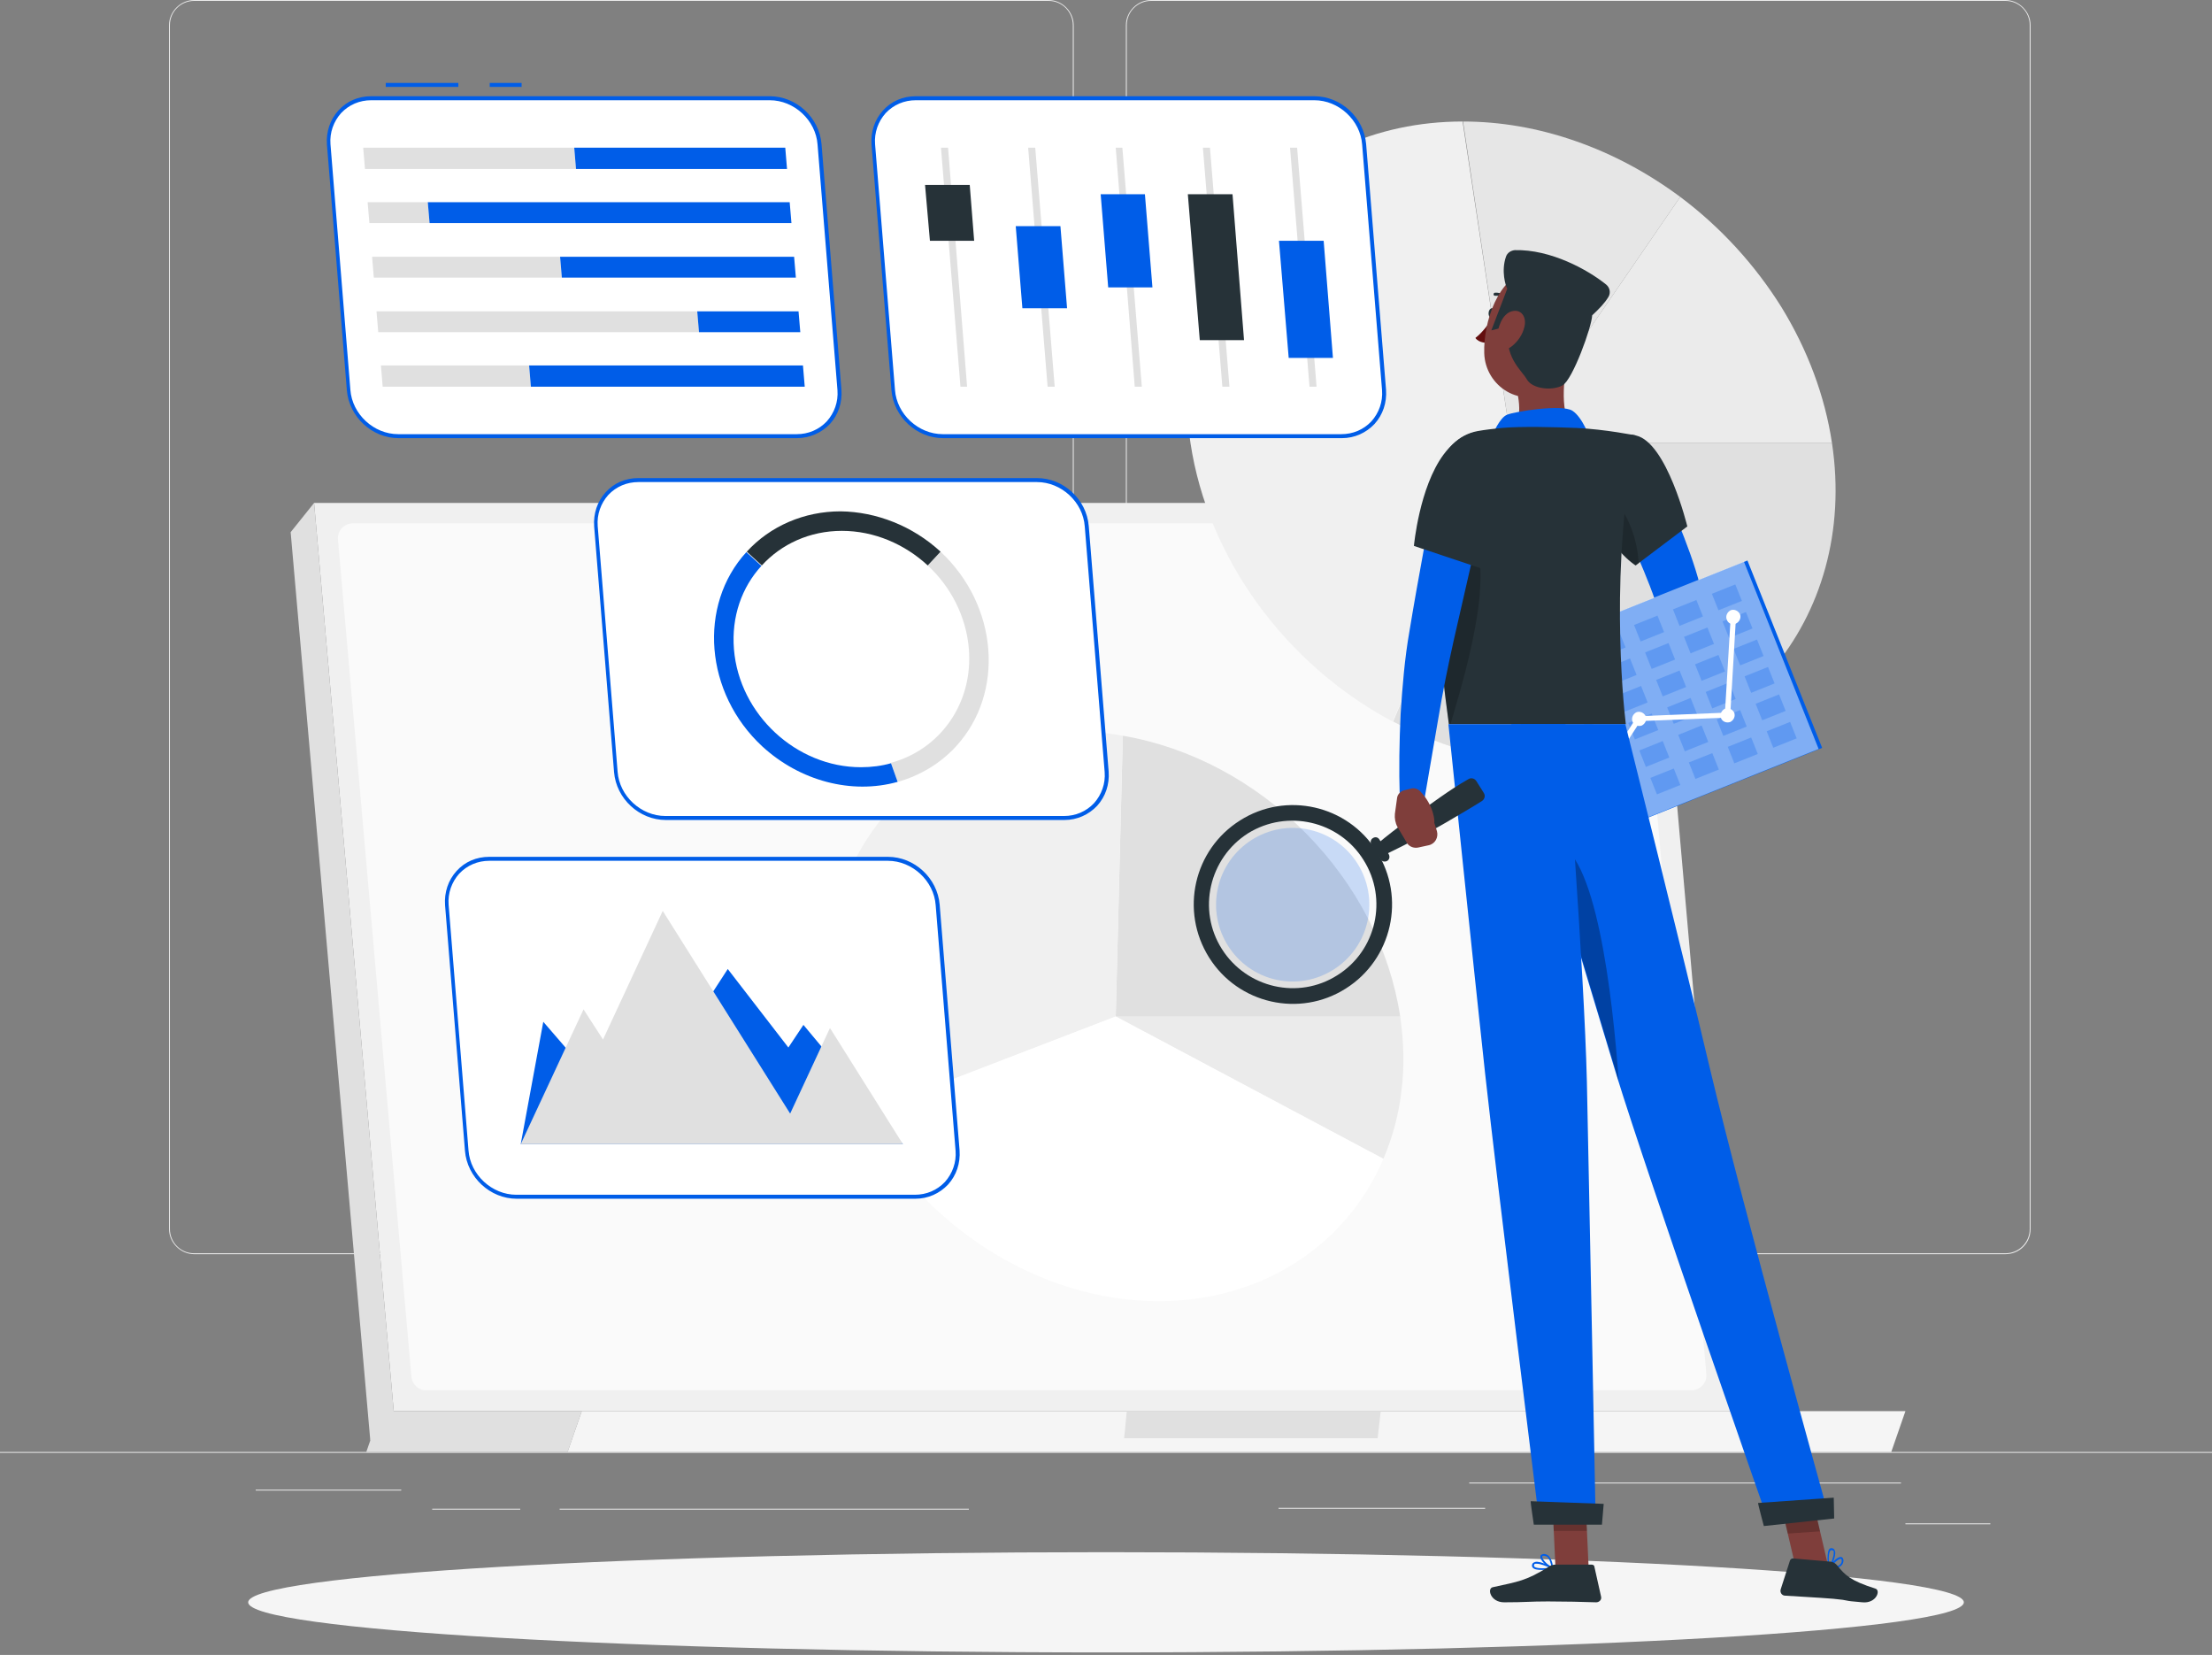 <svg width="123" height="92" viewBox="0 0 123 92" fill="none" xmlns="http://www.w3.org/2000/svg">
<rect x="0" y="0" width="123" height="92" fill="#808080" stroke="none"/>
<path d="M123 80.717H0V80.766H123V80.717Z" fill="#EBEBEB"/>
<path d="M105.706 82.418H81.696V82.468H105.706V82.418Z" fill="#EBEBEB"/>
<path d="M82.583 83.824H71.095V83.873H82.583V83.824Z" fill="#EBEBEB"/>
<path d="M110.675 84.686H105.952V84.736H110.675V84.686Z" fill="#EBEBEB"/>
<path d="M53.874 83.873H31.119V83.922H53.874V83.873Z" fill="#EBEBEB"/>
<path d="M28.93 83.873H24.034V83.922H28.93V83.873Z" fill="#EBEBEB"/>
<path d="M22.312 82.813H14.219V82.862H22.312V82.813Z" fill="#EBEBEB"/>
<path d="M58.302 69.722H10.8C10.037 69.722 9.397 69.081 9.397 68.316V1.405C9.397 0.641 10.037 3.05176e-05 10.8 3.05176e-05H58.302C59.065 3.05176e-05 59.705 0.641 59.705 1.405V68.316C59.705 69.105 59.09 69.722 58.302 69.722ZM10.8 0.049C10.062 0.049 9.447 0.641 9.447 1.405V68.316C9.447 69.056 10.037 69.672 10.8 69.672H58.302C59.04 69.672 59.655 69.081 59.655 68.316V1.405C59.655 0.666 59.065 0.049 58.302 0.049H10.8Z" fill="#EBEBEB"/>
<path d="M111.511 69.722H64.009C63.246 69.722 62.606 69.081 62.606 68.316V1.405C62.606 0.641 63.246 3.05176e-05 64.009 3.05176e-05H111.511C112.274 3.05176e-05 112.913 0.641 112.913 1.405V68.316C112.913 69.105 112.298 69.722 111.511 69.722ZM64.009 0.049C63.271 0.049 62.656 0.641 62.656 1.405V68.316C62.656 69.056 63.246 69.672 64.009 69.672H111.511C112.249 69.672 112.864 69.081 112.864 68.316V1.405C112.864 0.666 112.274 0.049 111.511 0.049H64.009Z" fill="#EBEBEB"/>
<path d="M96.21 78.449H21.894L17.466 27.958H91.782L96.21 78.449Z" fill="#F0F0F0"/>
<path d="M20.59 80.076L21.894 78.449L17.466 27.958L16.162 29.585L20.59 80.076Z" fill="#E0E0E0"/>
<path d="M22.878 76.551L18.794 30.004C18.745 29.511 19.139 29.092 19.631 29.092H89.962C90.405 29.092 90.749 29.412 90.798 29.856L94.882 76.378C94.931 76.871 94.538 77.29 94.046 77.29H23.714C23.296 77.315 22.927 76.97 22.878 76.551Z" fill="#FAFAFA"/>
<path d="M32.348 78.449H21.155L20.368 80.717H31.561L32.348 78.449Z" fill="#E0E0E0"/>
<path d="M32.349 78.449H105.952L105.165 80.717H31.561L32.349 78.449Z" fill="#F5F5F5"/>
<path d="M62.656 78.449H76.777L76.605 79.953H62.509L62.656 78.449Z" fill="#E0E0E0"/>
<path d="M84.034 24.629H101.869C103.345 34.442 96.506 42.504 86.74 42.504C83.616 42.504 80.418 41.69 77.466 40.112L84.034 24.629Z" fill="#E0E0E0"/>
<path d="M84.034 24.629L93.431 10.946C95.67 12.623 97.589 14.718 99.065 17.085C100.516 19.452 101.476 22.016 101.869 24.629H84.034Z" fill="#EBEBEB"/>
<path d="M84.034 24.629L81.353 6.755C83.444 6.755 85.559 7.125 87.601 7.84C89.667 8.555 91.635 9.615 93.431 10.946L84.034 24.629Z" fill="#E6E6E6"/>
<path d="M84.034 24.629L77.441 40.112C71.463 36.932 67.158 31.015 66.198 24.629C64.722 14.817 71.561 6.755 81.328 6.755L84.034 24.629Z" fill="#F0F0F0"/>
<path d="M62.041 56.507H77.859C78.056 57.888 78.105 59.268 77.933 60.599C77.785 61.931 77.441 63.213 76.924 64.421L62.041 56.507Z" fill="#EBEBEB"/>
<path d="M62.041 56.507L62.435 40.901C66.198 41.542 69.79 43.465 72.619 46.325C75.448 49.185 77.293 52.784 77.859 56.507H62.041Z" fill="#E0E0E0"/>
<path d="M62.041 56.507L47.995 61.931C47.109 60.205 46.494 58.356 46.224 56.507C44.92 47.804 50.971 40.654 59.655 40.654C60.565 40.654 61.5 40.728 62.435 40.901L62.041 56.507Z" fill="#F0F0F0"/>
<path d="M62.041 56.507L76.924 64.421C74.833 69.327 70.06 72.335 64.427 72.335C57.785 72.335 51.217 68.144 47.994 61.906L62.041 56.507Z" fill="white"/>
<path d="M61.5 91.861C87.844 91.861 109.2 90.614 109.2 89.075C109.2 87.536 87.844 86.289 61.5 86.289C35.157 86.289 13.801 87.536 13.801 89.075C13.801 90.614 35.157 91.861 61.5 91.861Z" fill="#F5F5F5"/>
<path d="M59.188 45.462H37.023C35.621 45.462 34.367 44.303 34.268 42.898L33.161 29.24C33.038 27.834 34.096 26.676 35.498 26.676H57.663C59.065 26.676 60.319 27.834 60.418 29.24L61.525 42.898C61.648 44.328 60.59 45.462 59.188 45.462Z" fill="white"/>
<path d="M59.188 45.585H37.023C35.547 45.585 34.268 44.402 34.145 42.923L33.038 29.264C32.989 28.549 33.21 27.884 33.678 27.366C34.145 26.848 34.785 26.577 35.498 26.577H57.663C59.139 26.577 60.418 27.76 60.541 29.24L61.648 42.898C61.697 43.613 61.476 44.279 61.008 44.796C60.541 45.289 59.901 45.585 59.188 45.585ZM35.498 26.799C34.858 26.799 34.268 27.045 33.825 27.514C33.407 27.982 33.186 28.599 33.235 29.24L34.342 42.898C34.44 44.254 35.646 45.363 36.999 45.363H59.163C59.803 45.363 60.393 45.117 60.836 44.648C61.254 44.18 61.476 43.564 61.426 42.923L60.319 29.264C60.221 27.908 59.016 26.799 57.663 26.799H35.498Z" fill="#005DE8"/>
<path d="M53.161 41.493C52.3 42.429 51.169 43.12 49.914 43.465L49.545 42.405C52.276 41.665 54.12 39.101 53.874 36.069C53.727 34.269 52.866 32.617 51.587 31.434L52.3 30.669C55.498 33.653 55.892 38.51 53.161 41.493Z" fill="#E0E0E0"/>
<path d="M52.3 30.669L51.587 31.434C50.308 30.25 48.61 29.511 46.814 29.511C45.019 29.511 43.444 30.25 42.362 31.434L41.525 30.669C42.829 29.24 44.723 28.426 46.741 28.426C48.733 28.451 50.75 29.24 52.3 30.669Z" fill="#263238"/>
<path d="M49.914 43.465C47.356 44.18 44.478 43.416 42.387 41.493C39.189 38.534 38.795 33.653 41.501 30.694L42.338 31.459C41.255 32.642 40.665 34.269 40.812 36.093C41.108 39.718 44.281 42.651 47.873 42.651C48.463 42.651 49.029 42.577 49.545 42.429L49.914 43.465Z" fill="#005DE8"/>
<path d="M29.004 4.61H27.232V4.832H29.004V4.61Z" fill="#005DE8"/>
<path d="M25.486 4.61H21.451V4.832H25.486V4.61Z" fill="#005DE8"/>
<path d="M44.305 24.235H22.165C20.763 24.235 19.508 23.076 19.41 21.671L18.303 8.013C18.18 6.607 19.238 5.449 20.64 5.449H42.804C44.206 5.449 45.461 6.607 45.559 8.013L46.666 21.671C46.789 23.101 45.732 24.235 44.305 24.235Z" fill="white"/>
<path d="M44.305 24.358H22.165C20.689 24.358 19.41 23.175 19.287 21.695L18.18 8.037C18.13 7.322 18.352 6.657 18.819 6.139C19.287 5.621 19.926 5.35 20.64 5.35H42.804C44.28 5.35 45.559 6.533 45.682 8.013L46.789 21.671C46.839 22.386 46.617 23.052 46.15 23.569C45.682 24.062 45.018 24.358 44.305 24.358ZM20.64 5.572C20 5.572 19.41 5.818 18.967 6.287C18.549 6.755 18.327 7.372 18.376 8.013L19.483 21.671C19.582 23.027 20.787 24.136 22.14 24.136H44.305C44.944 24.136 45.535 23.89 45.978 23.421C46.396 22.953 46.617 22.337 46.568 21.695L45.461 8.037C45.363 6.681 44.157 5.572 42.804 5.572H20.64Z" fill="#005DE8"/>
<path d="M20.295 9.393H32.029L31.93 8.21H20.196L20.295 9.393Z" fill="#E0E0E0"/>
<path d="M43.763 9.393H32.029L31.931 8.21H43.665L43.763 9.393Z" fill="#005DE8"/>
<path d="M20.541 12.401H23.886L23.788 11.242H20.442L20.541 12.401Z" fill="#E0E0E0"/>
<path d="M44.009 12.401H23.887L23.788 11.242H43.911L44.009 12.401Z" fill="#005DE8"/>
<path d="M20.787 15.433H31.242L31.143 14.275H20.689L20.787 15.433Z" fill="#E0E0E0"/>
<path d="M44.255 15.433H31.242L31.144 14.275H44.157L44.255 15.433Z" fill="#005DE8"/>
<path d="M21.033 18.466H38.868L38.77 17.307H20.935L21.033 18.466Z" fill="#E0E0E0"/>
<path d="M44.501 18.466H38.868L38.77 17.307H44.403L44.501 18.466Z" fill="#005DE8"/>
<path d="M21.279 21.498H29.52L29.422 20.315H21.181L21.279 21.498Z" fill="#E0E0E0"/>
<path d="M44.748 21.498H29.52L29.422 20.315H44.649L44.748 21.498Z" fill="#005DE8"/>
<path d="M74.612 24.235H52.447C51.045 24.235 49.79 23.076 49.692 21.671L48.585 8.013C48.462 6.607 49.52 5.449 50.922 5.449H73.087C74.489 5.449 75.743 6.607 75.842 8.013L76.949 21.671C77.072 23.101 76.014 24.235 74.612 24.235Z" fill="white"/>
<path d="M74.612 24.358H52.447C50.971 24.358 49.692 23.175 49.569 21.695L48.462 8.037C48.413 7.322 48.634 6.657 49.101 6.139C49.569 5.621 50.208 5.35 50.922 5.35H73.086C74.562 5.35 75.842 6.533 75.965 8.013L77.072 21.671C77.121 22.386 76.899 23.052 76.432 23.569C75.965 24.062 75.325 24.358 74.612 24.358ZM50.922 5.572C50.282 5.572 49.692 5.818 49.249 6.287C48.831 6.755 48.609 7.372 48.659 8.013L49.766 21.671C49.864 23.027 51.069 24.136 52.422 24.136H74.587C75.227 24.136 75.817 23.89 76.26 23.421C76.678 22.953 76.899 22.337 76.85 21.695L75.743 8.037C75.645 6.681 74.439 5.572 73.086 5.572H50.922Z" fill="#005DE8"/>
<path d="M63.492 21.498H63.099L62.041 8.21H62.41L63.492 21.498Z" fill="#E0E0E0"/>
<path d="M64.082 15.976H61.622L61.204 10.799H63.664L64.082 15.976Z" fill="#005DE8"/>
<path d="M58.647 21.498H58.253L57.171 8.21H57.565L58.647 21.498Z" fill="#E0E0E0"/>
<path d="M59.335 17.134H56.85L56.481 12.573H58.966L59.335 17.134Z" fill="#005DE8"/>
<path d="M53.776 21.498H53.407L52.324 8.21H52.718L53.776 21.498Z" fill="#E0E0E0"/>
<path d="M54.169 13.387H51.709L51.438 10.281H53.923L54.169 13.387Z" fill="#263238"/>
<path d="M68.364 21.498H67.97L66.888 8.21H67.281L68.364 21.498Z" fill="#E0E0E0"/>
<path d="M69.175 18.91H66.715L66.051 10.799H68.535L69.175 18.91Z" fill="#263238"/>
<path d="M73.209 21.498H72.816L71.733 8.21H72.127L73.209 21.498Z" fill="#E0E0E0"/>
<path d="M74.119 19.896H71.659L71.118 13.387H73.603L74.119 19.896Z" fill="#005DE8"/>
<path d="M50.898 66.516H28.733C27.331 66.516 26.076 65.358 25.978 63.952L24.871 50.294C24.748 48.889 25.806 47.73 27.208 47.73H49.373C50.775 47.73 52.029 48.889 52.128 50.294L53.235 63.952C53.358 65.358 52.3 66.516 50.898 66.516Z" fill="white"/>
<path d="M50.898 66.64H28.733C27.257 66.64 25.978 65.456 25.855 63.977L24.748 50.319C24.699 49.604 24.92 48.938 25.387 48.42C25.855 47.903 26.494 47.632 27.208 47.632H49.373C50.849 47.632 52.128 48.815 52.251 50.294L53.358 63.953C53.407 64.667 53.185 65.333 52.718 65.851C52.251 66.344 51.611 66.64 50.898 66.64ZM27.208 47.853C26.568 47.853 25.978 48.1 25.535 48.568C25.117 49.037 24.895 49.653 24.945 50.294L26.052 63.953C26.15 65.308 27.355 66.418 28.709 66.418H50.873C51.513 66.418 52.103 66.171 52.546 65.703C52.964 65.234 53.185 64.618 53.136 63.977L52.029 50.319C51.931 48.963 50.725 47.853 49.373 47.853H27.208Z" fill="#005DE8"/>
<path d="M30.21 56.803L34.982 62.325L40.468 53.869L43.838 58.233L44.675 56.975L50.209 63.607H28.955L30.21 56.803Z" fill="#005DE8"/>
<path d="M46.151 57.148L43.937 61.906L36.852 50.639L33.531 57.789L32.448 56.112L28.955 63.607H50.209L46.151 57.148Z" fill="#E0E0E0"/>
<path d="M91.734 25.665C92.324 26.774 92.841 27.884 93.308 29.018C93.775 30.177 94.218 31.335 94.538 32.568C94.636 32.864 94.71 33.184 94.759 33.505C94.784 33.603 94.858 33.949 94.858 34.17C94.858 34.417 94.858 34.639 94.809 34.836C94.686 35.65 94.39 36.291 94.071 36.882C93.431 38.066 92.668 39.027 91.783 39.94C91.512 40.211 91.069 40.211 90.799 39.964C90.577 39.742 90.528 39.422 90.676 39.151L90.7 39.126C91.217 38.115 91.758 37.03 92.103 35.995C92.275 35.477 92.398 34.959 92.398 34.59C92.398 34.491 92.398 34.417 92.373 34.368C92.373 34.343 92.373 34.318 92.349 34.294L92.299 34.146C92.226 33.875 92.127 33.603 92.029 33.357C91.66 32.297 91.192 31.212 90.725 30.152C90.258 29.092 89.741 28.007 89.224 26.971V26.947C88.88 26.257 89.175 25.418 89.864 25.073C90.553 24.728 91.365 24.999 91.734 25.665Z" fill="#005DE8"/>
<path d="M90.971 39.027L89.79 39.397L91.168 41.024C91.168 41.024 91.709 40.556 91.881 39.866C91.955 39.644 91.856 39.397 91.66 39.249L91.463 39.101C91.315 39.003 91.143 38.953 90.971 39.027Z" fill="#7F3E3B"/>
<path d="M88.166 40.383L89.642 41.567L91.167 41L89.79 39.397L88.166 40.383Z" fill="#7F3E3B"/>
<path d="M83.123 17.43C83.099 17.578 83 17.677 82.902 17.652C82.803 17.628 82.754 17.504 82.779 17.357C82.803 17.209 82.902 17.11 83 17.135C83.099 17.135 83.148 17.282 83.123 17.43Z" fill="#263238"/>
<path d="M83 17.677C83 17.677 82.508 18.441 82.041 18.786C82.238 19.082 82.705 19.058 82.705 19.058L83 17.677Z" fill="#630F0F"/>
<path d="M83.812 16.715C83.837 16.715 83.862 16.715 83.862 16.691C83.886 16.666 83.911 16.592 83.862 16.567C83.542 16.222 83.148 16.272 83.124 16.272C83.074 16.272 83.05 16.321 83.05 16.37C83.05 16.42 83.099 16.444 83.148 16.444C83.173 16.444 83.468 16.395 83.739 16.691C83.763 16.715 83.788 16.715 83.812 16.715Z" fill="#263238"/>
<path d="M87.158 20.068C86.887 21.424 86.74 23.298 87.675 24.186C87.675 24.186 87.306 25.566 84.796 25.566C82.041 25.566 83.468 24.358 83.468 24.358C84.6 24.013 84.6 22.706 84.329 21.646L87.158 20.068Z" fill="#7F3E3B"/>
<path d="M83 24.161C83 24.161 83.394 23.2 83.812 23.052C84.23 22.879 86.838 22.46 87.428 22.83C88.018 23.2 88.437 24.432 88.437 24.432L83 24.161Z" fill="#005DE8"/>
<path d="M85.755 87.275C85.509 87.275 85.288 87.251 85.214 87.127C85.189 87.078 85.165 87.029 85.214 86.93C85.239 86.881 85.288 86.856 85.362 86.831C85.657 86.757 86.321 87.127 86.346 87.127C86.37 87.127 86.37 87.152 86.37 87.177C86.37 87.201 86.346 87.201 86.346 87.201C86.198 87.251 85.977 87.275 85.755 87.275ZM85.46 86.93C85.435 86.93 85.411 86.93 85.386 86.93C85.337 86.93 85.312 86.955 85.312 86.979C85.288 87.029 85.288 87.053 85.312 87.078C85.386 87.201 85.854 87.201 86.198 87.152C86.001 87.078 85.681 86.93 85.46 86.93Z" fill="#005DE8"/>
<path d="M86.297 87.226C86.051 87.127 85.608 86.733 85.657 86.511C85.657 86.462 85.706 86.412 85.829 86.388C85.928 86.388 86.001 86.412 86.075 86.462C86.321 86.659 86.371 87.152 86.371 87.177C86.371 87.201 86.371 87.201 86.346 87.226C86.321 87.226 86.321 87.226 86.297 87.226ZM85.854 86.486H85.829C85.755 86.486 85.755 86.536 85.755 86.536C85.731 86.659 86.026 86.979 86.272 87.103C86.248 86.955 86.174 86.659 86.026 86.536C85.977 86.511 85.903 86.486 85.854 86.486Z" fill="#005DE8"/>
<path d="M88.339 87.177H86.494L86.297 82.911H88.142L88.339 87.177Z" fill="#7F3E3B"/>
<path d="M86.494 86.979H88.511C88.585 86.979 88.659 87.029 88.659 87.103L89.028 88.754C89.077 88.927 88.929 89.075 88.757 89.075C88.044 89.05 86.986 89.026 86.076 89.026C85.018 89.026 84.87 89.075 83.64 89.075C82.878 89.075 82.681 88.311 83.001 88.237C84.452 87.916 84.821 87.891 86.076 87.127C86.199 87.029 86.346 86.979 86.494 86.979Z" fill="#263238"/>
<path d="M90.971 24.21C92.693 24.605 93.825 29.264 93.825 29.264L90.947 31.434C90.947 31.434 89.372 30.448 88.806 28.253C88.216 25.936 89.2 23.791 90.971 24.21Z" fill="#263238"/>
<path opacity="0.2" d="M89.495 27.44C90.43 28.377 91.045 29.831 91.119 31.311L90.971 31.434C90.971 31.434 89.397 30.448 88.831 28.253C88.806 28.106 88.757 27.982 88.732 27.834L89.495 27.44Z" fill="black"/>
<path d="M97.168 31.159L83.188 36.758L87.341 47.175L101.322 41.576L97.168 31.159Z" fill="#005DE8"/>
<path opacity="0.5" d="M96.972 31.22L83.197 36.737L87.351 47.153L101.126 41.636L96.972 31.22Z" fill="white"/>
<g opacity="0.5">
<path opacity="0.5" d="M85.719 36.805L84.417 37.327L84.782 38.242L86.084 37.721L85.719 36.805Z" fill="#005DE8"/>
<path opacity="0.5" d="M87.861 35.947L86.559 36.469L86.924 37.384L88.226 36.863L87.861 35.947Z" fill="#005DE8"/>
<path opacity="0.5" d="M90.024 35.08L88.722 35.602L89.087 36.517L90.389 35.996L90.024 35.08Z" fill="#005DE8"/>
<path opacity="0.5" d="M92.165 34.222L90.863 34.743L91.228 35.659L92.531 35.138L92.165 34.222Z" fill="#005DE8"/>
<path opacity="0.5" d="M94.328 33.355L93.026 33.876L93.391 34.792L94.694 34.271L94.328 33.355Z" fill="#005DE8"/>
<path opacity="0.5" d="M96.493 32.489L95.19 33.011L95.556 33.926L96.858 33.405L96.493 32.489Z" fill="#005DE8"/>
<path opacity="0.5" d="M86.333 38.331L85.031 38.853L85.396 39.769L86.698 39.247L86.333 38.331Z" fill="#005DE8"/>
<path opacity="0.5" d="M88.474 37.474L87.172 37.995L87.537 38.911L88.839 38.39L88.474 37.474Z" fill="#005DE8"/>
<path opacity="0.5" d="M90.638 36.607L89.336 37.128L89.701 38.044L91.003 37.523L90.638 36.607Z" fill="#005DE8"/>
<path opacity="0.5" d="M92.779 35.749L91.477 36.27L91.842 37.186L93.144 36.664L92.779 35.749Z" fill="#005DE8"/>
<path opacity="0.5" d="M94.943 34.882L93.641 35.403L94.006 36.319L95.308 35.797L94.943 34.882Z" fill="#005DE8"/>
<path opacity="0.5" d="M97.084 34.024L95.782 34.545L96.147 35.461L97.45 34.939L97.084 34.024Z" fill="#005DE8"/>
<path opacity="0.5" d="M86.925 39.868L85.623 40.389L85.988 41.305L87.29 40.784L86.925 39.868Z" fill="#005DE8"/>
<path opacity="0.5" d="M89.088 39L87.786 39.522L88.151 40.437L89.453 39.916L89.088 39Z" fill="#005DE8"/>
<path opacity="0.5" d="M91.252 38.133L89.95 38.655L90.315 39.571L91.617 39.049L91.252 38.133Z" fill="#005DE8"/>
<path opacity="0.5" d="M93.393 37.276L92.091 37.797L92.456 38.713L93.758 38.191L93.393 37.276Z" fill="#005DE8"/>
<path opacity="0.5" d="M95.557 36.41L94.255 36.931L94.62 37.847L95.922 37.326L95.557 36.41Z" fill="#005DE8"/>
<path opacity="0.5" d="M97.699 35.552L96.397 36.074L96.762 36.989L98.064 36.468L97.699 35.552Z" fill="#005DE8"/>
<path opacity="0.5" d="M87.538 41.395L86.236 41.916L86.602 42.832L87.904 42.31L87.538 41.395Z" fill="#005DE8"/>
<path opacity="0.5" d="M89.703 40.527L88.4 41.049L88.766 41.965L90.068 41.443L89.703 40.527Z" fill="#005DE8"/>
<path opacity="0.5" d="M91.844 39.669L90.542 40.19L90.907 41.106L92.209 40.585L91.844 39.669Z" fill="#005DE8"/>
<path opacity="0.5" d="M94.007 38.802L92.705 39.324L93.07 40.239L94.372 39.718L94.007 38.802Z" fill="#005DE8"/>
<path opacity="0.5" d="M96.149 37.944L94.847 38.466L95.212 39.382L96.514 38.86L96.149 37.944Z" fill="#005DE8"/>
<path opacity="0.5" d="M98.312 37.077L97.01 37.599L97.375 38.514L98.677 37.993L98.312 37.077Z" fill="#005DE8"/>
<path opacity="0.5" d="M88.153 42.921L86.851 43.442L87.216 44.358L88.518 43.837L88.153 42.921Z" fill="#005DE8"/>
<path opacity="0.5" d="M90.317 42.054L89.015 42.576L89.38 43.492L90.682 42.97L90.317 42.054Z" fill="#005DE8"/>
<path opacity="0.5" d="M92.457 41.196L91.155 41.718L91.52 42.633L92.823 42.112L92.457 41.196Z" fill="#005DE8"/>
<path opacity="0.5" d="M94.621 40.33L93.319 40.852L93.684 41.767L94.987 41.246L94.621 40.33Z" fill="#005DE8"/>
<path opacity="0.5" d="M96.762 39.473L95.46 39.994L95.825 40.91L97.127 40.389L96.762 39.473Z" fill="#005DE8"/>
<path opacity="0.5" d="M98.926 38.604L97.624 39.125L97.989 40.041L99.291 39.52L98.926 38.604Z" fill="#005DE8"/>
<path opacity="0.5" d="M88.767 44.448L87.465 44.97L87.83 45.885L89.132 45.364L88.767 44.448Z" fill="#005DE8"/>
<path opacity="0.5" d="M90.909 43.59L89.606 44.112L89.972 45.027L91.274 44.506L90.909 43.59Z" fill="#005DE8"/>
<path opacity="0.5" d="M93.072 42.723L91.769 43.245L92.135 44.16L93.437 43.639L93.072 42.723Z" fill="#005DE8"/>
<path opacity="0.5" d="M95.213 41.865L93.911 42.386L94.276 43.302L95.578 42.781L95.213 41.865Z" fill="#005DE8"/>
<path opacity="0.5" d="M97.376 40.997L96.074 41.519L96.439 42.434L97.742 41.913L97.376 40.997Z" fill="#005DE8"/>
<path opacity="0.5" d="M99.541 40.131L98.239 40.652L98.604 41.568L99.906 41.046L99.541 40.131Z" fill="#005DE8"/>
</g>
<path d="M96.016 34.442C95.942 34.245 96.04 34.023 96.237 33.924C96.434 33.85 96.655 33.949 96.754 34.146C96.828 34.343 96.729 34.565 96.532 34.664C96.335 34.762 96.09 34.664 96.016 34.442Z" fill="white"/>
<path d="M95.695 39.915C95.622 39.718 95.72 39.496 95.917 39.397C96.114 39.323 96.335 39.422 96.433 39.619C96.507 39.816 96.409 40.038 96.212 40.137C95.991 40.211 95.769 40.112 95.695 39.915Z" fill="white"/>
<path d="M90.775 40.112C90.702 39.915 90.8 39.693 90.997 39.594C91.194 39.52 91.415 39.619 91.513 39.816C91.587 40.014 91.489 40.235 91.292 40.334C91.095 40.408 90.849 40.309 90.775 40.112Z" fill="white"/>
<path d="M87.7 44.895C87.626 44.698 87.725 44.476 87.922 44.377C88.118 44.303 88.34 44.402 88.438 44.599C88.512 44.796 88.414 45.018 88.217 45.117C87.996 45.191 87.774 45.092 87.7 44.895Z" fill="white"/>
<path d="M88.045 44.895C88.02 44.895 87.996 44.895 87.971 44.87C87.897 44.821 87.873 44.747 87.922 44.673L90.997 39.89C91.022 39.841 91.071 39.816 91.12 39.816L95.917 39.619L96.237 34.294C96.237 34.22 96.311 34.146 96.385 34.146C96.458 34.146 96.532 34.22 96.532 34.294L96.212 39.742C96.212 39.816 96.138 39.865 96.065 39.89L91.219 40.087L88.168 44.796C88.144 44.87 88.094 44.895 88.045 44.895Z" fill="white"/>
<path d="M80.073 26.059C79.704 28.056 79.458 32.149 80.565 40.26H90.405C90.233 38.855 89.519 31.36 90.971 24.21C90.971 24.21 89.273 23.865 87.674 23.791C86.42 23.742 84.6 23.692 83.493 23.791C83.025 23.84 82.582 23.89 82.164 23.964C81.106 24.161 80.27 24.999 80.073 26.059Z" fill="#263238"/>
<path opacity="0.2" d="M81.623 29.116L79.778 29.264C79.704 31.656 79.876 35.157 80.565 40.235H80.663C81.746 36.587 83.222 31.36 81.623 29.116Z" fill="black"/>
<path opacity="0.2" d="M86.321 82.911L86.395 85.106H88.24L88.142 82.911H86.321Z" fill="black"/>
<path d="M88.018 18.096C87.551 19.871 87.354 20.931 86.272 21.671C84.623 22.78 82.582 21.498 82.532 19.625C82.483 17.948 83.27 15.335 85.165 14.965C87.034 14.62 88.51 16.321 88.018 18.096Z" fill="#7F3E3B"/>
<path d="M83.886 18.121L82.927 18.367L83.812 16.05C83.714 15.877 83.468 15.064 83.739 14.275C83.812 14.053 84.009 13.93 84.231 13.905C86.223 13.856 88.29 14.99 89.323 15.828C89.519 16 89.569 16.272 89.446 16.494C89.224 16.863 88.929 17.159 88.535 17.529C88.511 18.17 87.453 21.104 86.887 21.424C86.297 21.745 85.19 21.622 84.895 21.079C84.6 20.561 83.591 19.846 83.886 18.121Z" fill="#263238"/>
<path d="M84.772 18.145C84.673 18.614 84.378 19.008 84.058 19.255C83.591 19.625 83.222 19.279 83.246 18.737C83.271 18.244 83.517 17.455 84.058 17.307C84.575 17.159 84.894 17.603 84.772 18.145Z" fill="#7F3E3B"/>
<path d="M101.622 86.634C101.622 86.388 101.647 86.166 101.745 86.092C101.794 86.067 101.843 86.043 101.942 86.092C101.991 86.116 102.016 86.166 102.04 86.24C102.114 86.536 101.77 87.201 101.745 87.226C101.745 87.251 101.72 87.251 101.696 87.251C101.671 87.251 101.671 87.226 101.671 87.226C101.647 87.103 101.622 86.856 101.622 86.634ZM101.966 86.338C101.966 86.314 101.966 86.289 101.966 86.264C101.966 86.215 101.942 86.19 101.893 86.19C101.843 86.166 101.819 86.166 101.794 86.19C101.671 86.289 101.671 86.733 101.72 87.078C101.819 86.905 101.966 86.56 101.966 86.338Z" fill="#005DE8"/>
<path d="M101.672 87.201C101.77 86.955 102.164 86.511 102.385 86.56C102.434 86.56 102.484 86.609 102.508 86.733C102.508 86.831 102.484 86.905 102.434 86.979C102.238 87.226 101.746 87.275 101.721 87.275C101.696 87.275 101.696 87.275 101.672 87.251C101.672 87.226 101.672 87.201 101.672 87.201ZM102.41 86.757V86.733C102.41 86.659 102.361 86.659 102.361 86.659C102.238 86.634 101.918 86.93 101.795 87.177C101.942 87.152 102.238 87.078 102.361 86.93C102.41 86.856 102.41 86.807 102.41 86.757Z" fill="#005DE8"/>
<path d="M101.696 87.226L99.9 87.349L98.892 83.035L100.687 82.911L101.696 87.226Z" fill="#7F3E3B"/>
<path d="M101.696 86.807L99.704 86.634C99.63 86.634 99.556 86.683 99.531 86.757L99.015 88.36C98.966 88.532 99.089 88.705 99.261 88.705C99.974 88.754 101.032 88.804 101.942 88.878C103 88.976 102.311 88.976 103.566 89.075C104.328 89.149 104.599 88.409 104.279 88.311C102.877 87.867 102.606 87.571 102.139 87.004C102.016 86.856 101.844 86.807 101.696 86.807Z" fill="#263238"/>
<path opacity="0.2" d="M98.892 83.035L99.408 85.254L101.204 85.13L100.687 82.911L98.892 83.035Z" fill="black"/>
<path d="M84.033 40.26C84.033 40.26 88.264 54.436 89.863 59.687C91.635 65.456 98.326 84.563 98.326 84.563L101.573 83.848C101.573 83.848 96.997 67.429 95.079 59.392C93.627 53.228 90.38 40.26 90.38 40.26H84.033Z" fill="#005DE8"/>
<path d="M97.76 83.552C97.735 83.552 98.08 84.835 98.08 84.835L101.991 84.415L101.967 83.257L97.76 83.552Z" fill="#263238"/>
<path opacity="0.3" d="M86.395 46.818C88.732 47.139 89.667 55.324 90.012 60.106C89.962 59.959 89.913 59.811 89.889 59.663C89.003 56.778 87.355 51.256 86.026 46.818C86.125 46.818 86.248 46.793 86.395 46.818Z" fill="black"/>
<path d="M80.54 40.26C80.54 40.26 81.967 54.066 82.582 59.687C83.221 65.53 85.608 84.711 85.608 84.711H88.732C88.732 84.711 88.363 65.876 88.24 60.131C88.092 53.869 87.034 40.26 87.034 40.26H80.54Z" fill="#005DE8"/>
<path d="M85.116 83.454C85.092 83.454 85.289 84.76 85.289 84.76H89.077L89.175 83.602L85.116 83.454Z" fill="#263238"/>
<path d="M67.231 53.228C68.855 55.817 72.274 56.581 74.833 54.954C77.416 53.327 78.178 49.9 76.555 47.336C74.931 44.747 71.512 43.983 68.953 45.61C66.37 47.237 65.608 50.639 67.231 53.228ZM75.817 47.804C77.194 49.974 76.53 52.858 74.365 54.214C72.2 55.595 69.322 54.929 67.945 52.76C66.567 50.59 67.231 47.706 69.396 46.325C71.585 44.969 74.464 45.635 75.817 47.804Z" fill="#263238"/>
<path opacity="0.2" d="M76.038 51.231C75.522 53.524 73.234 54.978 70.946 54.461C68.658 53.943 67.207 51.65 67.724 49.357C68.24 47.065 70.528 45.61 72.816 46.128C75.128 46.645 76.555 48.938 76.038 51.231Z" fill="#005DE8"/>
<path d="M76.702 46.67L77.219 47.484C77.293 47.607 77.268 47.779 77.145 47.853C77.022 47.927 76.85 47.903 76.776 47.779L76.259 46.966C76.186 46.843 76.21 46.67 76.333 46.596C76.481 46.498 76.628 46.547 76.702 46.67Z" fill="#263238"/>
<path d="M80.073 44.328C79.482 44.747 78.892 45.166 78.301 45.585C77.711 46.004 77.145 46.448 76.579 46.917C76.456 47.015 76.407 47.212 76.481 47.36C76.555 47.533 76.776 47.632 76.973 47.533C77.637 47.212 78.277 46.892 78.916 46.547C79.556 46.202 80.196 45.856 80.811 45.487C81.352 45.166 81.868 44.87 82.41 44.525C82.557 44.426 82.606 44.229 82.508 44.081L82.09 43.416C81.991 43.268 81.795 43.218 81.647 43.317C81.081 43.638 80.565 43.983 80.073 44.328Z" fill="#263238"/>
<path d="M82.803 26.75C82.508 28.229 82.188 29.708 81.844 31.187L80.835 35.6C80.516 37.03 80.22 38.485 79.974 39.964L79.212 44.402C79.138 44.772 78.794 45.043 78.4 44.969C78.08 44.92 77.834 44.624 77.834 44.303C77.785 42.775 77.81 41.246 77.883 39.693C77.982 38.164 78.105 36.611 78.375 35.083C78.621 33.579 78.892 32.075 79.163 30.596C79.458 29.116 79.753 27.613 80.097 26.158C80.27 25.394 81.032 24.925 81.77 25.122C82.484 25.27 82.951 26.01 82.803 26.75Z" fill="#005DE8"/>
<path d="M78.966 43.983C78.843 43.859 78.646 43.786 78.474 43.835L78.08 43.934C77.884 43.983 77.711 44.155 77.687 44.353L77.564 45.24C77.539 45.487 77.588 45.758 77.711 45.98L78.253 46.892C78.4 47.089 78.646 47.163 78.868 47.114L79.433 46.991C79.802 46.917 79.999 46.547 79.901 46.202L79.753 45.733C79.778 45.733 79.778 44.821 78.966 43.983Z" fill="#7F3E3B"/>
<path d="M84.723 25.887C85.608 28.278 82.534 31.656 82.534 31.656L78.622 30.349C78.622 30.349 78.917 27.095 80.27 25.27C81.943 23.027 84.034 24.087 84.723 25.887Z" fill="#263238"/>
</svg>
